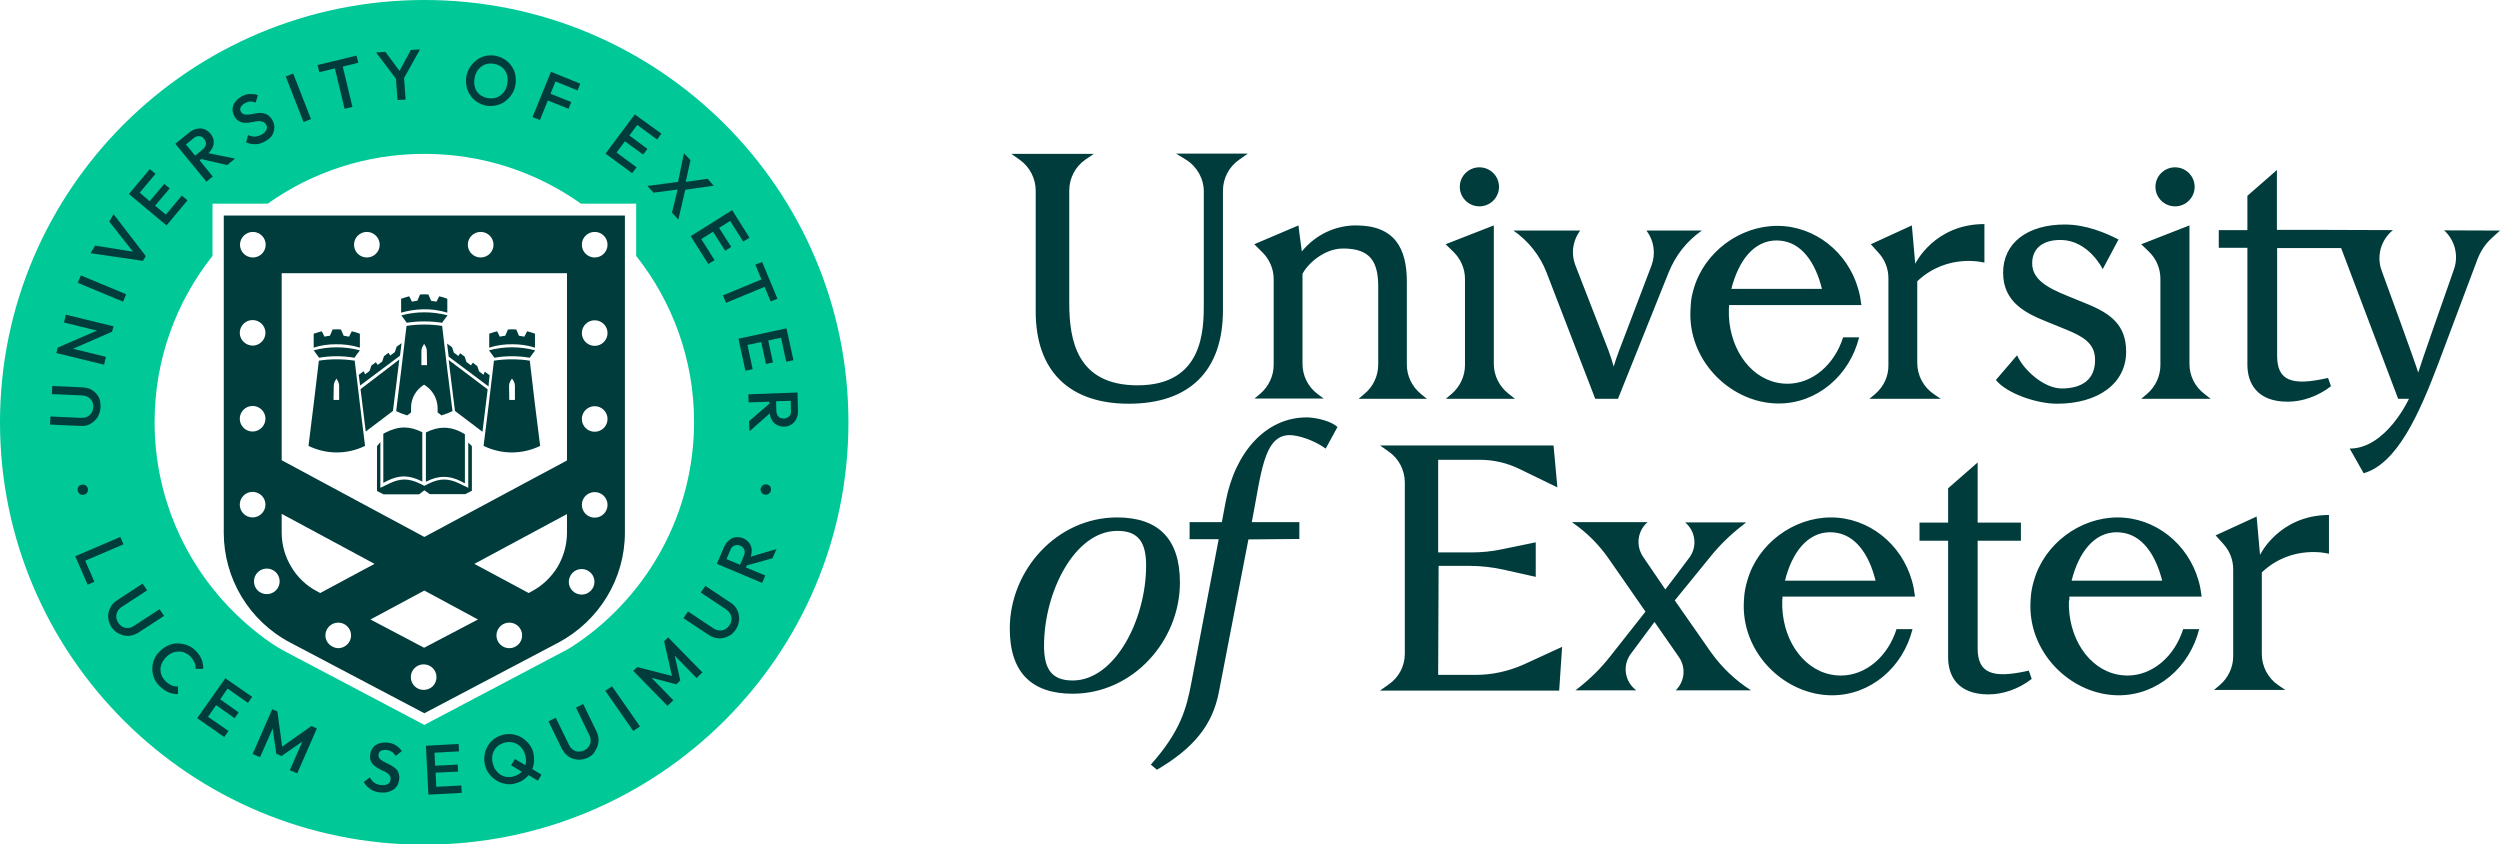 <svg width="225" height="76" viewBox="0 0 225 76" fill="none" xmlns="http://www.w3.org/2000/svg">
<g clip-path="url(#clip0_225_581)">
<path fill-rule="evenodd" clip-rule="evenodd" d="M38.169 76.02C59.262 76.02 76.359 59.003 76.359 38.01C76.359 17.017 59.282 0 38.19 0C17.097 0 0 17.037 0 38.01C0 58.983 17.077 76.02 38.169 76.02ZM57.254 18.329V23.032C60.519 27.15 62.466 32.358 62.466 37.97C62.466 46.185 58.349 53.452 52.062 57.812C51.636 58.115 51.21 58.378 50.744 58.62L38.19 65.241L25.636 58.62C25.21 58.398 24.804 58.156 24.398 57.873C18.071 53.513 13.913 46.226 13.913 37.99C13.913 32.338 15.86 27.15 19.125 23.032V18.329H24.094C28.069 15.503 32.937 13.848 38.19 13.848C43.442 13.848 48.31 15.503 52.285 18.329H57.254Z" fill="#00C896"/>
<path d="M56.24 47.942V19.399H20.139V47.942C20.139 52.08 22.431 55.895 26.122 57.833L38.19 64.191L50.257 57.833C53.928 55.875 56.24 52.08 56.24 47.942ZM44.68 57.187C44.68 56.561 45.187 56.036 45.836 56.036C46.464 56.036 46.992 56.541 46.992 57.187C46.992 57.812 46.485 58.337 45.836 58.337C45.207 58.337 44.68 57.833 44.68 57.187ZM36.973 60.941C36.973 60.316 37.48 59.791 38.129 59.791C38.758 59.791 39.285 60.295 39.285 60.941C39.285 61.587 38.778 62.092 38.129 62.092C37.48 62.092 36.973 61.567 36.973 60.941ZM33.342 55.754L38.19 53.15L43.017 55.754L38.169 58.297L33.342 55.754ZM29.286 57.187C29.286 56.561 29.793 56.036 30.442 56.036C31.071 56.036 31.598 56.541 31.598 57.187C31.598 57.812 31.071 58.337 30.442 58.337C29.813 58.317 29.286 57.812 29.286 57.187ZM25.352 46.246L33.707 50.747L28.82 53.372L28.556 53.23C27.582 52.726 26.771 51.959 26.224 51.03C25.656 50.102 25.352 49.032 25.352 47.942V46.246ZM21.579 45.418C21.579 44.793 22.086 44.268 22.735 44.268C23.364 44.268 23.891 44.772 23.891 45.418C23.891 46.044 23.364 46.569 22.735 46.569C22.086 46.569 21.579 46.044 21.579 45.418ZM21.579 37.687C21.579 37.061 22.086 36.536 22.735 36.536C23.364 36.536 23.891 37.041 23.891 37.687C23.891 38.313 23.364 38.838 22.735 38.838C22.086 38.838 21.579 38.313 21.579 37.687ZM21.579 29.956C21.579 29.33 22.086 28.805 22.735 28.805C23.364 28.805 23.891 29.31 23.891 29.956C23.891 30.582 23.364 31.107 22.735 31.107C22.086 31.086 21.579 30.582 21.579 29.956ZM23.912 22.023C23.912 22.649 23.405 23.174 22.756 23.174C22.127 23.174 21.599 22.669 21.599 22.023C21.599 21.397 22.127 20.872 22.756 20.872C23.405 20.872 23.912 21.397 23.912 22.023ZM25.169 52.322C25.169 52.948 24.662 53.472 24.013 53.472C23.364 53.472 22.857 52.968 22.857 52.322C22.857 51.696 23.364 51.171 24.013 51.171C24.662 51.171 25.169 51.696 25.169 52.322ZM34.174 22.023C34.174 22.649 33.667 23.174 33.018 23.174C32.389 23.174 31.862 22.669 31.862 22.023C31.862 21.397 32.369 20.872 33.018 20.872C33.647 20.872 34.174 21.397 34.174 22.023ZM44.416 22.023C44.416 22.649 43.909 23.174 43.26 23.174C42.631 23.174 42.104 22.669 42.104 22.023C42.104 21.397 42.611 20.872 43.26 20.872C43.909 20.872 44.416 21.397 44.416 22.023ZM51.028 41.442L38.19 48.325L25.352 41.422V24.587H51.028V41.442ZM51.028 47.942C51.028 49.032 50.723 50.102 50.176 51.03C49.608 51.959 48.797 52.726 47.843 53.23L47.58 53.372L42.692 50.747L51.028 46.266V47.942ZM52.346 51.212C52.975 51.212 53.502 51.716 53.502 52.362C53.502 52.988 52.995 53.513 52.346 53.513C51.717 53.513 51.19 53.008 51.19 52.362C51.21 51.716 51.717 51.212 52.346 51.212ZM54.678 22.023C54.678 22.649 54.171 23.174 53.522 23.174C52.894 23.174 52.366 22.669 52.366 22.023C52.366 21.397 52.873 20.872 53.522 20.872C54.171 20.872 54.678 21.397 54.678 22.023ZM54.678 29.976C54.678 30.602 54.171 31.127 53.522 31.127C52.894 31.127 52.366 30.622 52.366 29.976C52.366 29.35 52.873 28.826 53.522 28.826C54.171 28.826 54.678 29.35 54.678 29.976ZM54.678 37.707C54.678 38.333 54.171 38.858 53.522 38.858C52.894 38.858 52.366 38.353 52.366 37.707C52.366 37.082 52.873 36.557 53.522 36.557C54.171 36.557 54.678 37.082 54.678 37.707ZM54.678 45.438C54.678 46.064 54.171 46.589 53.522 46.589C52.894 46.589 52.366 46.084 52.366 45.438C52.366 44.813 52.873 44.288 53.522 44.288C54.171 44.288 54.678 44.813 54.678 45.438ZM38.19 44.126L38.676 44.47H41.881L42.469 44.167V40.15L42.144 39.827V43.904L41.353 43.521C40.867 43.279 40.4 43.157 39.974 43.157C39.548 43.157 39.082 43.279 38.595 43.521L38.19 43.723L37.784 43.521C37.297 43.279 36.831 43.157 36.405 43.157C35.979 43.157 35.513 43.279 35.026 43.521L34.235 43.904V39.786L33.931 40.15V44.187L34.519 44.49H37.723L38.19 44.126ZM40.968 37.001L43.422 38.858C43.584 37.546 43.747 36.254 43.889 35.043L40.38 32.398C40.562 33.872 40.745 35.426 40.948 36.981L40.968 37.001ZM44.456 32.459C44.152 35.023 43.848 37.586 43.523 40.13C45.146 40.917 46.992 40.917 48.614 40.13C48.29 37.566 47.965 35.023 47.681 32.459C46.606 32.297 45.531 32.297 44.456 32.459ZM45.815 34.74C45.815 34.558 45.876 34.377 45.978 34.215C46.018 34.155 46.038 34.134 46.079 34.074C46.12 34.134 46.14 34.155 46.18 34.215C46.282 34.377 46.343 34.538 46.343 34.74V35.992C46.18 35.992 46.018 35.992 45.836 35.992L45.815 34.74ZM47.681 32.197C47.843 31.974 47.985 31.753 48.168 31.53C46.789 31.167 45.369 31.167 44.01 31.53C44.172 31.753 44.335 31.974 44.497 32.197C45.531 32.015 46.606 32.015 47.681 32.197ZM46.201 30.985C46.85 30.985 47.519 31.086 48.148 31.288V30.037C47.904 29.936 47.681 29.875 47.438 29.815C47.357 29.976 47.276 30.138 47.194 30.299C47.032 30.279 46.87 30.238 46.708 30.218C46.627 30.037 46.545 29.835 46.464 29.653C46.221 29.633 45.957 29.633 45.714 29.653C45.633 29.835 45.552 30.037 45.471 30.218C45.308 30.238 45.146 30.259 44.984 30.299C44.903 30.138 44.822 29.976 44.74 29.815C44.497 29.875 44.254 29.956 44.031 30.037V31.288C44.7 31.066 45.45 30.965 46.201 30.985ZM44.071 33.771L43.625 33.448L43.523 33.731L43.118 33.428L42.956 32.943L42.55 32.641L42.388 32.883L41.982 32.58L41.82 32.096L41.414 31.793L41.252 32.035L40.846 31.732L40.684 31.248L40.238 30.925C40.238 30.925 40.339 31.773 40.38 32.096L43.97 34.78C43.97 34.558 44.071 33.771 44.071 33.771ZM39.792 29.048C39.954 28.826 40.096 28.604 40.279 28.381C38.899 28.018 37.48 28.018 36.121 28.381C36.283 28.604 36.445 28.826 36.608 29.048C37.642 28.886 38.717 28.886 39.792 29.048ZM38.048 27.836C38.778 27.816 39.548 27.917 40.258 28.139V26.888C40.015 26.787 39.792 26.726 39.528 26.666C39.447 26.827 39.366 26.989 39.285 27.15C39.123 27.13 38.96 27.09 38.798 27.069C38.717 26.888 38.636 26.686 38.555 26.504C38.311 26.484 38.068 26.484 37.804 26.504C37.723 26.686 37.642 26.888 37.561 27.069C37.399 27.09 37.236 27.11 37.074 27.15C36.993 26.989 36.912 26.827 36.831 26.666C36.587 26.726 36.344 26.807 36.101 26.888V28.139C36.729 27.957 37.399 27.857 38.048 27.836ZM36.141 30.884L35.695 31.207L35.533 31.692L35.127 31.995L34.965 31.753L34.559 32.055L34.397 32.54L33.991 32.843L33.829 32.6L33.423 32.903L33.261 33.388L32.856 33.69L32.734 33.408L32.288 33.731C32.288 33.731 32.389 34.518 32.409 34.7L35.999 32.015C36.04 31.732 36.141 30.884 36.141 30.884ZM31.902 32.197C32.065 31.974 32.207 31.753 32.389 31.53C31.01 31.167 29.59 31.167 28.232 31.53C28.394 31.753 28.556 31.974 28.718 32.197C29.753 32.015 30.828 32.015 31.902 32.197ZM30.178 30.985C30.909 30.965 31.679 31.066 32.389 31.288V30.037C32.146 29.936 31.923 29.875 31.659 29.815C31.578 29.976 31.497 30.138 31.416 30.299C31.253 30.279 31.091 30.238 30.929 30.218C30.848 30.037 30.767 29.835 30.686 29.653C30.442 29.633 30.199 29.633 29.935 29.653C29.854 29.835 29.773 30.037 29.692 30.218C29.529 30.238 29.367 30.259 29.205 30.299C29.124 30.138 29.043 29.976 28.962 29.815C28.718 29.875 28.475 29.956 28.232 30.037V31.288C28.84 31.086 29.509 30.985 30.178 30.985ZM28.698 32.459C28.394 35.023 28.09 37.586 27.765 40.13C29.387 40.917 31.233 40.917 32.856 40.13C32.531 37.566 32.227 35.023 31.923 32.459C30.828 32.297 29.753 32.297 28.698 32.459ZM30.037 34.74C30.037 34.558 30.097 34.377 30.199 34.215C30.239 34.155 30.26 34.134 30.28 34.074C30.32 34.134 30.341 34.155 30.361 34.215C30.462 34.377 30.523 34.538 30.523 34.74V35.992C30.361 35.992 30.199 35.992 30.016 35.992L30.037 34.74ZM32.916 38.838L35.37 36.981V36.94C35.573 35.386 35.756 33.832 35.938 32.358L32.45 35.023C32.592 36.254 32.754 37.546 32.916 38.838ZM37.885 43.279L38.007 43.339V38.898C37.419 38.616 36.912 38.474 36.385 38.474C35.817 38.474 35.269 38.636 34.64 38.959L34.498 39.04V43.46L34.884 43.258C35.411 42.996 35.918 42.875 36.385 42.875C36.871 42.895 37.358 43.016 37.885 43.279ZM39.954 38.495C39.427 38.495 38.92 38.636 38.331 38.919V43.359L38.453 43.299C38.98 43.036 39.488 42.915 39.954 42.915C40.42 42.915 40.928 43.036 41.455 43.299L41.84 43.501V39.08L41.698 38.999C41.069 38.636 40.502 38.495 39.954 38.495ZM38.169 34.619C38.534 34.841 38.839 35.144 39.062 35.527C39.264 35.891 39.386 36.315 39.386 36.738V37.122C39.528 37.223 39.589 37.263 39.731 37.384C40.076 37.283 40.4 37.162 40.725 37.001C40.4 34.437 40.076 31.874 39.792 29.33C38.717 29.169 37.642 29.169 36.587 29.33C36.283 31.894 35.979 34.457 35.654 37.001C35.979 37.162 36.303 37.283 36.648 37.384C36.79 37.283 36.851 37.243 36.993 37.122V36.738C36.973 35.87 37.439 35.063 38.169 34.619ZM38.433 32.863C38.271 32.863 38.108 32.863 37.926 32.863V31.611C37.926 31.43 37.987 31.248 38.088 31.086C38.129 31.026 38.149 31.006 38.169 30.945C38.21 31.006 38.23 31.026 38.25 31.086C38.352 31.228 38.413 31.409 38.413 31.611L38.433 32.863Z" fill="#003C3C"/>
<path d="M69.382 44.147C69.362 44.268 69.281 44.369 69.179 44.449C69.078 44.53 68.956 44.53 68.835 44.51C68.713 44.49 68.611 44.429 68.53 44.308C68.449 44.207 68.429 44.086 68.469 43.965C68.49 43.844 68.571 43.743 68.672 43.662C68.774 43.602 68.895 43.581 69.017 43.602C69.139 43.622 69.24 43.682 69.321 43.783C69.382 43.884 69.402 44.005 69.382 44.147ZM65.387 50.324L65.731 49.496C65.813 49.294 65.934 49.153 66.117 49.092C66.279 49.032 66.441 49.032 66.624 49.112C66.806 49.193 66.928 49.314 66.989 49.476C67.05 49.637 67.029 49.819 66.948 50.021L66.604 50.828L65.387 50.324ZM69.524 50.243L69.889 49.415L67.557 50.102C67.638 49.9 67.658 49.698 67.658 49.496C67.638 49.254 67.577 49.052 67.435 48.87C67.293 48.688 67.131 48.547 66.888 48.446C66.664 48.345 66.441 48.325 66.218 48.345C65.995 48.365 65.792 48.466 65.61 48.628C65.427 48.769 65.285 48.971 65.164 49.233L64.515 50.747L68.591 52.463L68.875 51.797L67.131 51.07L67.212 50.889L69.524 50.243ZM66.218 56.662C66.036 56.944 65.813 57.146 65.529 57.267C65.245 57.409 64.961 57.469 64.657 57.449C64.352 57.429 64.068 57.328 63.785 57.146L61.513 55.632L61.919 55.027L64.19 56.541C64.373 56.662 64.555 56.722 64.738 56.743C64.92 56.763 65.082 56.722 65.245 56.642C65.407 56.561 65.529 56.44 65.65 56.278C65.752 56.117 65.813 55.955 65.833 55.774C65.853 55.592 65.813 55.431 65.731 55.269C65.65 55.108 65.529 54.966 65.346 54.845L63.075 53.331L63.48 52.726L65.752 54.24C66.036 54.421 66.239 54.643 66.36 54.926C66.482 55.188 66.543 55.471 66.522 55.774C66.502 56.097 66.401 56.379 66.218 56.662ZM63.217 60.517L60.134 57.368L59.769 57.712L60.479 60.84L57.355 60.033L56.99 60.376L60.073 63.525L60.6 63.02L58.633 61.002L60.864 61.587L61.229 61.244L60.722 59.004L62.689 61.022L63.217 60.517ZM56.99 65.786L54.475 62.173L55.084 61.769L57.599 65.382L56.99 65.786ZM52.914 68.188C52.609 68.329 52.305 68.39 52.001 68.37C51.697 68.35 51.413 68.249 51.17 68.087C50.926 67.926 50.723 67.683 50.561 67.381L49.364 64.918L50.014 64.595L51.21 67.037C51.312 67.239 51.433 67.381 51.575 67.482C51.717 67.582 51.879 67.643 52.062 67.643C52.245 67.643 52.407 67.623 52.589 67.522C52.772 67.441 52.914 67.32 52.995 67.179C53.096 67.037 53.157 66.876 53.157 66.694C53.157 66.513 53.137 66.331 53.035 66.149L51.839 63.687L52.488 63.364L53.684 65.826C53.826 66.129 53.887 66.432 53.867 66.715C53.847 67.017 53.745 67.28 53.583 67.542C53.441 67.845 53.218 68.047 52.914 68.188ZM46.91 69.5C46.728 69.682 46.485 69.803 46.201 69.884C45.998 69.944 45.775 69.944 45.592 69.924C45.41 69.904 45.207 69.823 45.045 69.722C44.882 69.621 44.74 69.48 44.619 69.319C44.497 69.157 44.416 68.955 44.355 68.733C44.274 68.43 44.274 68.148 44.335 67.885C44.396 67.623 44.538 67.401 44.72 67.219C44.903 67.037 45.146 66.916 45.43 66.836C45.653 66.775 45.856 66.775 46.038 66.795C46.221 66.815 46.424 66.896 46.586 66.997C46.748 67.098 46.89 67.239 47.012 67.401C47.134 67.562 47.215 67.764 47.276 67.986C47.357 68.289 47.357 68.572 47.296 68.834C47.296 68.834 47.296 68.854 47.296 68.874L46.343 68.309L45.998 68.874L46.971 69.46C46.951 69.46 46.931 69.48 46.91 69.5ZM48.736 69.722L47.904 69.218C47.965 69.056 48.026 68.874 48.046 68.693C48.087 68.39 48.066 68.107 48.006 67.784C47.945 67.461 47.803 67.219 47.62 66.977C47.438 66.735 47.215 66.553 46.971 66.391C46.728 66.23 46.444 66.149 46.16 66.089C45.876 66.048 45.572 66.048 45.268 66.129C44.964 66.21 44.7 66.331 44.456 66.513C44.213 66.694 44.031 66.896 43.889 67.159C43.747 67.401 43.645 67.683 43.605 67.966C43.564 68.269 43.584 68.551 43.645 68.854C43.726 69.157 43.848 69.419 44.031 69.662C44.213 69.904 44.436 70.085 44.68 70.247C44.923 70.409 45.207 70.489 45.491 70.55C45.775 70.61 46.079 70.59 46.383 70.509C46.687 70.429 46.951 70.308 47.194 70.126C47.336 70.025 47.458 69.884 47.58 69.763L48.411 70.267L48.736 69.722ZM41.556 71.357L41.516 70.691L39.264 70.812L39.204 69.54L41.232 69.44L41.191 68.814L39.163 68.915L39.102 67.744L41.313 67.623L41.272 66.957L38.331 67.118L38.555 71.519L41.556 71.357ZM34.174 71.317C33.829 71.276 33.545 71.176 33.322 71.014C33.099 70.853 32.896 70.651 32.734 70.388L33.282 69.964C33.383 70.146 33.505 70.308 33.667 70.429C33.829 70.55 34.032 70.631 34.296 70.651C34.539 70.671 34.742 70.651 34.884 70.57C35.046 70.489 35.127 70.368 35.147 70.186C35.168 70.045 35.147 69.924 35.087 69.823C35.026 69.722 34.924 69.641 34.823 69.561C34.721 69.48 34.58 69.419 34.438 69.359C34.296 69.298 34.154 69.218 34.012 69.137C33.87 69.056 33.748 68.975 33.626 68.854C33.505 68.753 33.423 68.612 33.363 68.471C33.302 68.309 33.282 68.127 33.322 67.906C33.342 67.643 33.444 67.441 33.586 67.26C33.728 67.078 33.931 66.977 34.154 66.896C34.377 66.836 34.64 66.815 34.904 66.836C35.188 66.876 35.452 66.957 35.654 67.098C35.857 67.239 36.04 67.401 36.161 67.603L35.614 68.027C35.512 67.865 35.391 67.744 35.269 67.663C35.147 67.582 34.985 67.522 34.823 67.502C34.6 67.482 34.438 67.502 34.296 67.562C34.154 67.623 34.093 67.744 34.072 67.906C34.052 68.047 34.072 68.148 34.154 68.249C34.214 68.35 34.316 68.41 34.438 68.491C34.559 68.551 34.681 68.632 34.823 68.693C34.965 68.753 35.107 68.834 35.249 68.915C35.391 68.996 35.512 69.096 35.634 69.197C35.756 69.319 35.837 69.44 35.877 69.601C35.938 69.763 35.959 69.964 35.918 70.186C35.877 70.57 35.695 70.873 35.391 71.075C35.026 71.297 34.64 71.377 34.174 71.317ZM28.029 65.342L25.392 67.199L24.966 64.03L24.5 63.828L22.735 67.865L23.405 68.148L24.54 65.564L24.865 67.845L25.331 68.047L27.217 66.735L26.082 69.319L26.751 69.601L28.515 65.564L28.029 65.342ZM22.309 63.263L22.695 62.718L20.281 61.042L17.746 64.635L20.18 66.331L20.565 65.786L18.72 64.514L19.45 63.465L21.113 64.635L21.478 64.111L19.815 62.94L20.484 61.971L22.309 63.263ZM14.339 61.729C14.116 61.507 13.954 61.244 13.852 60.982C13.751 60.699 13.69 60.416 13.71 60.134C13.71 59.851 13.771 59.569 13.893 59.306C14.014 59.044 14.177 58.802 14.42 58.58C14.643 58.358 14.886 58.196 15.17 58.075C15.454 57.954 15.718 57.893 16.022 57.913C16.306 57.913 16.59 57.974 16.874 58.075C17.158 58.176 17.401 58.358 17.624 58.58C17.868 58.842 18.05 59.084 18.152 59.367C18.253 59.629 18.294 59.912 18.294 60.194H17.604C17.624 59.993 17.584 59.811 17.503 59.629C17.422 59.448 17.3 59.266 17.138 59.084C16.975 58.923 16.813 58.822 16.631 58.741C16.448 58.66 16.266 58.64 16.063 58.64C15.88 58.64 15.677 58.681 15.495 58.761C15.312 58.842 15.13 58.963 14.968 59.125C14.805 59.286 14.684 59.468 14.582 59.649C14.501 59.831 14.44 60.033 14.44 60.215C14.44 60.396 14.46 60.598 14.542 60.78C14.623 60.962 14.724 61.123 14.886 61.285C15.069 61.486 15.272 61.608 15.454 61.688C15.637 61.769 15.84 61.789 16.022 61.789V62.475C15.738 62.475 15.454 62.415 15.17 62.314C14.846 62.173 14.602 61.971 14.339 61.729ZM10.039 56.44C9.857 56.157 9.755 55.875 9.735 55.572C9.715 55.269 9.776 54.986 9.918 54.704C10.059 54.421 10.262 54.199 10.546 54.017L12.838 52.524L13.244 53.129L10.952 54.623C10.769 54.744 10.648 54.886 10.566 55.047C10.485 55.209 10.445 55.37 10.465 55.552C10.485 55.733 10.546 55.895 10.648 56.056C10.749 56.218 10.891 56.339 11.033 56.42C11.195 56.5 11.357 56.521 11.54 56.521C11.723 56.5 11.905 56.44 12.067 56.319L14.359 54.825L14.765 55.431L12.473 56.924C12.189 57.106 11.905 57.207 11.601 57.227C11.297 57.247 11.013 57.187 10.749 57.045C10.445 56.924 10.222 56.722 10.039 56.44ZM11.114 48.991L10.83 48.325L6.774 50.061L7.889 52.625L8.498 52.362L7.666 50.465L11.114 48.991ZM6.997 44.147C6.977 44.026 6.997 43.904 7.058 43.803C7.139 43.703 7.22 43.642 7.362 43.622C7.504 43.602 7.605 43.622 7.707 43.682C7.808 43.743 7.869 43.844 7.91 43.985C7.93 44.106 7.91 44.227 7.849 44.328C7.788 44.429 7.687 44.49 7.545 44.53C7.423 44.55 7.301 44.53 7.2 44.47C7.078 44.389 7.017 44.288 6.997 44.147ZM71.025 37.465C70.903 37.586 70.741 37.667 70.558 37.667C70.356 37.667 70.193 37.627 70.072 37.505C69.95 37.384 69.889 37.223 69.869 37.001L69.849 36.113L71.167 36.072L71.187 36.96C71.207 37.182 71.147 37.344 71.025 37.465ZM71.775 35.325L67.354 35.487L67.374 36.214L69.24 36.153V36.335L67.415 37.909L67.455 38.818L69.281 37.203C69.301 37.425 69.362 37.627 69.463 37.788C69.565 37.99 69.727 38.151 69.93 38.252C70.132 38.353 70.356 38.414 70.599 38.394C70.842 38.394 71.065 38.313 71.248 38.192C71.43 38.071 71.573 37.909 71.674 37.687C71.775 37.465 71.836 37.223 71.816 36.96L71.775 35.325ZM67.273 31.046L68.51 30.784L68.936 32.762L69.565 32.62L69.139 30.642L70.295 30.4L70.761 32.56L71.41 32.419L70.781 29.552L66.462 30.481L67.09 33.367L67.739 33.226L67.273 31.046ZM69.362 27.13L69.97 26.888L68.591 23.577L67.983 23.819L68.53 25.152L65.062 26.585L65.346 27.251L68.814 25.818L69.362 27.13ZM64.17 20.852L65.265 22.568L65.813 22.225L64.717 20.509L65.711 19.883L66.888 21.74L67.455 21.397L65.894 18.914L62.162 21.256L63.744 23.759L64.312 23.416L63.115 21.518L64.17 20.852ZM63.683 16.088L61.716 16.371L62.142 14.413L61.553 13.787L61.026 16.371L58.268 16.734L58.816 17.34L60.986 17.057L60.479 19.136L61.047 19.762L61.675 17.077L64.231 16.714L63.683 16.088ZM57.883 13.908L58.268 13.403L56.645 12.192L57.355 11.244L59.14 12.556L59.525 12.031L57.132 10.295L54.496 13.827L56.889 15.584L57.294 15.059L55.489 13.726L56.24 12.717L57.883 13.908ZM51.981 8.135L52.224 7.529L49.588 6.46L47.925 10.537L48.594 10.8L49.304 9.043L51.17 9.79L51.413 9.185L49.547 8.438L49.993 7.327L51.981 8.135ZM43.868 8.821C44.172 8.882 44.436 8.862 44.68 8.781C44.923 8.7 45.126 8.539 45.308 8.337C45.491 8.135 45.592 7.873 45.653 7.57C45.694 7.348 45.694 7.126 45.673 6.924C45.633 6.722 45.572 6.54 45.471 6.379C45.369 6.217 45.227 6.076 45.065 5.975C44.903 5.874 44.7 5.793 44.497 5.753C44.213 5.692 43.929 5.713 43.686 5.793C43.442 5.874 43.24 6.036 43.057 6.237C42.895 6.439 42.773 6.702 42.712 7.005C42.672 7.227 42.672 7.449 42.692 7.65C42.733 7.852 42.793 8.034 42.895 8.195C42.996 8.357 43.138 8.498 43.3 8.599C43.463 8.7 43.645 8.781 43.868 8.821ZM43.747 9.508C43.442 9.447 43.158 9.326 42.915 9.164C42.672 9.003 42.469 8.801 42.307 8.539C42.144 8.296 42.023 8.034 41.982 7.731C41.921 7.449 41.921 7.146 41.982 6.823C42.043 6.52 42.165 6.237 42.327 5.995C42.489 5.753 42.692 5.551 42.935 5.369C43.179 5.208 43.442 5.087 43.726 5.026C44.01 4.966 44.315 4.966 44.619 5.026C44.923 5.087 45.207 5.208 45.45 5.369C45.694 5.531 45.896 5.733 46.059 5.975C46.221 6.217 46.343 6.48 46.383 6.782C46.424 7.085 46.444 7.368 46.383 7.691C46.322 7.994 46.201 8.276 46.038 8.518C45.876 8.761 45.673 8.963 45.43 9.144C45.187 9.326 44.923 9.427 44.639 9.487C44.335 9.548 44.051 9.568 43.747 9.508ZM37.804 4.441L36.973 4.501L35.959 6.379L34.681 4.663L33.849 4.724L35.634 7.085L35.776 9.003L36.506 8.963L36.364 7.025L37.804 4.441ZM32.247 5.652L32.085 5.006L28.576 5.854L28.738 6.5L30.138 6.157L31.01 9.79L31.72 9.629L30.848 5.995L32.247 5.652ZM27.319 10.981L25.717 6.883L26.386 6.621L27.988 10.719L27.319 10.981ZM23.871 12.717C23.567 12.879 23.283 12.98 22.999 12.98C22.715 12.98 22.451 12.939 22.147 12.818L22.33 12.152C22.512 12.253 22.715 12.293 22.918 12.293C23.121 12.293 23.323 12.233 23.547 12.112C23.77 11.991 23.912 11.849 23.972 11.688C24.054 11.526 24.053 11.365 23.952 11.223C23.871 11.102 23.79 11.001 23.668 10.961C23.547 10.921 23.425 10.9 23.283 10.9C23.141 10.9 22.999 10.921 22.837 10.961C22.674 10.981 22.532 11.021 22.37 11.042C22.208 11.062 22.046 11.062 21.904 11.042C21.741 11.021 21.599 10.961 21.458 10.88C21.316 10.779 21.194 10.638 21.093 10.456C20.971 10.234 20.91 10.012 20.93 9.79C20.951 9.568 21.032 9.366 21.174 9.164C21.316 8.983 21.498 8.821 21.741 8.68C21.985 8.539 22.248 8.458 22.512 8.458C22.776 8.458 22.999 8.478 23.202 8.559L23.019 9.225C22.837 9.164 22.674 9.124 22.512 9.144C22.35 9.144 22.208 9.205 22.046 9.286C21.863 9.386 21.721 9.508 21.66 9.649C21.599 9.79 21.599 9.931 21.681 10.053C21.741 10.174 21.843 10.255 21.944 10.275C22.046 10.315 22.167 10.315 22.309 10.315C22.451 10.315 22.593 10.295 22.735 10.255C22.898 10.234 23.04 10.194 23.202 10.174C23.364 10.153 23.526 10.153 23.689 10.194C23.851 10.234 23.993 10.275 24.135 10.376C24.277 10.476 24.398 10.618 24.52 10.82C24.703 11.163 24.743 11.506 24.621 11.849C24.561 12.192 24.297 12.475 23.871 12.717ZM16.732 13L17.422 12.434C17.604 12.293 17.766 12.233 17.949 12.253C18.131 12.273 18.273 12.354 18.375 12.495C18.497 12.657 18.557 12.818 18.537 12.98C18.517 13.141 18.415 13.303 18.253 13.444L17.564 14.009L16.732 13ZM20.444 14.857L21.153 14.271L18.76 13.787C18.922 13.626 19.044 13.464 19.125 13.303C19.227 13.081 19.247 12.879 19.227 12.657C19.206 12.434 19.105 12.233 18.943 12.031C18.78 11.849 18.598 11.708 18.395 11.627C18.192 11.546 17.969 11.546 17.726 11.587C17.503 11.627 17.259 11.748 17.056 11.91L15.779 12.939L18.578 16.351L19.145 15.886L17.969 14.433L18.111 14.312L20.444 14.857ZM16.874 18.026L16.367 17.602L14.927 19.318L13.954 18.511L15.272 16.956L14.785 16.552L13.467 18.107L12.574 17.34L13.994 15.644L13.487 15.22L11.601 17.461L14.988 20.287L16.874 18.026ZM10.222 19.278L9.836 19.944L11.966 22.649L8.559 22.104L8.153 22.79L12.858 23.476L13.122 23.052L10.222 19.278ZM11.074 27.15L6.997 25.454L7.281 24.788L11.357 26.484L11.074 27.15ZM10.222 29.37L5.922 28.321L5.76 29.027L8.721 29.754L5.192 31.288L5.07 31.773L9.37 32.822L9.532 32.116L6.571 31.389L10.08 29.855L10.222 29.37ZM9.045 36.658C9.025 36.981 8.944 37.283 8.782 37.546C8.62 37.808 8.396 37.99 8.133 38.151C7.869 38.313 7.565 38.353 7.24 38.333L4.502 38.212L4.543 37.485L7.281 37.606C7.504 37.606 7.687 37.586 7.849 37.505C8.011 37.425 8.133 37.304 8.234 37.162C8.336 37.001 8.376 36.839 8.396 36.658C8.417 36.456 8.376 36.294 8.295 36.133C8.214 35.971 8.092 35.85 7.95 35.749C7.788 35.648 7.605 35.608 7.403 35.588L4.665 35.467L4.705 34.74L7.443 34.861C7.768 34.881 8.072 34.962 8.315 35.123C8.559 35.285 8.761 35.507 8.903 35.77C9.005 36.012 9.066 36.315 9.045 36.658Z" fill="#003C3C"/>
<path d="M131.382 16.815C131.382 15.846 132.173 15.059 133.146 15.059C134.12 15.059 134.911 15.846 134.911 16.815C134.911 17.784 134.12 18.571 133.146 18.571C132.173 18.571 131.382 17.784 131.382 16.815ZM93.213 17.158V28.038C93.213 33.388 96.234 36.335 101.589 36.335C107.024 36.335 110.066 33.408 110.066 27.917V17.158C110.066 16.048 110.614 14.998 111.527 14.372L112.297 13.827H105.848L106.74 14.372C107.734 14.998 108.342 16.068 108.342 17.239V27.291C108.342 29.613 108.342 34.679 102.38 34.679C96.924 34.679 96.234 30.622 96.234 27.291V17.138C96.234 16.028 96.782 14.998 97.674 14.372L98.445 13.848H91.022L91.793 14.393C92.665 15.018 93.213 16.048 93.213 17.158ZM131.848 25.091V32.863C131.848 33.852 131.402 34.8 130.652 35.447L130.124 35.891H136.351L135.783 35.447C134.951 34.8 134.444 33.811 134.444 32.762V20.287L130.104 21.982L130.794 22.649C131.463 23.294 131.848 24.183 131.848 25.091ZM185.553 34.962C183.951 34.962 182.105 33.287 181.537 31.974L179.631 34.195C180.584 35.406 183.302 36.335 185.127 36.335C188.798 36.335 191.353 34.538 191.353 31.651C191.353 29.249 189.974 28.2 187.683 27.291L186.101 26.645C184.235 25.898 182.896 25.131 182.896 23.698C182.896 22.265 183.971 21.579 185.472 21.599C187.987 21.619 189.244 24.223 189.244 24.223C189.792 23.194 190.035 22.729 190.664 21.558C189.508 20.953 187.723 20.206 185.837 20.206C182.47 20.206 180.28 21.861 180.28 24.546C180.28 27.211 182.328 28.2 184.296 28.987L185.938 29.653C187.459 30.279 188.555 30.884 188.555 32.378C188.575 34.155 187.378 34.962 185.553 34.962ZM139.19 24.526L143.571 35.891C143.591 35.891 145.599 35.891 145.619 35.891L150.183 24.506C150.487 23.759 150.892 23.052 151.399 22.406C151.906 21.781 152.495 21.215 153.164 20.751H148.175L148.195 20.771C148.864 21.66 149.027 22.83 148.641 23.88L145.721 31.551C145.538 32.035 145.376 32.499 145.234 32.984C145.092 32.52 144.95 32.035 144.767 31.551L141.786 23.88C141.644 23.496 141.563 23.093 141.563 22.709C141.563 22.023 141.786 21.337 142.212 20.751H136.209C137.547 21.68 138.602 22.992 139.19 24.526ZM195.754 18.571C196.728 18.571 197.519 17.784 197.519 16.815C197.519 15.846 196.728 15.059 195.754 15.059C194.781 15.059 193.99 15.846 193.99 16.815C193.99 17.784 194.781 18.571 195.754 18.571ZM152.434 25.999C153.367 22.709 156.571 20.327 159.958 20.327C163.345 20.327 166.306 22.709 167.239 25.999C167.381 26.464 167.462 26.968 167.523 27.453H155.618C155.618 27.473 155.618 27.493 155.618 27.513V27.574C155.618 27.634 155.618 27.675 155.598 27.735C155.598 27.796 155.598 27.857 155.598 27.917C155.598 27.978 155.598 28.018 155.598 28.079C155.598 28.139 155.598 28.18 155.598 28.24C155.598 28.301 155.598 28.341 155.598 28.402C155.74 31.672 157.768 34.296 160.485 34.518C160.607 34.518 160.729 34.538 160.85 34.538C163.142 34.538 165.11 32.802 165.88 30.36H167.32C166.468 33.791 163.548 36.315 160.08 36.315C155.942 36.315 152.13 32.721 152.13 28.301C152.13 27.998 152.15 27.715 152.17 27.433C152.19 26.948 152.292 26.464 152.434 25.999ZM155.821 25.999H163.974C163.386 23.597 162.128 21.821 160.222 21.66C160.12 21.66 159.999 21.639 159.897 21.639C157.849 21.639 156.47 23.456 155.821 25.999ZM168.78 35.447L168.253 35.891H174.662L174.013 35.447C173.1 34.821 172.553 33.771 172.553 32.661V25.313C175.291 22.729 178.597 23.638 178.597 23.638V20.166C174.074 20.166 172.37 23.739 172.37 23.739L172.066 20.287L168.375 21.982L169.085 22.77C169.653 23.395 169.957 24.203 169.957 25.03V32.863C169.977 33.852 169.531 34.8 168.78 35.447ZM153.955 58.66L150.73 54.038L153.935 50.101C154.766 49.072 155.719 48.143 156.754 47.336L157.159 47.013H151.663C152.616 47.82 152.779 49.213 152.028 50.202C151.318 51.151 150.608 52.1 149.878 53.049L147.871 50.101C147.222 49.133 147.363 47.841 148.215 47.053L148.276 46.993H141.482L141.583 47.074C142.861 47.962 143.956 49.072 144.828 50.344L148.094 55.047L144.909 59.084C144.058 60.174 143.064 61.143 141.969 61.991L141.786 62.132H147.262L147.242 62.112C146.207 61.325 146.005 59.871 146.775 58.842C147.485 57.893 148.195 56.924 148.905 55.975L151.095 59.124C151.744 60.053 151.643 61.305 150.832 62.112L150.811 62.132H157.585L157.565 62.112C156.166 61.224 154.928 60.033 153.955 58.66ZM197.052 32.762V20.287L192.712 21.982L193.402 22.649C194.071 23.294 194.436 24.163 194.436 25.091V32.863C194.436 33.852 193.99 34.8 193.24 35.447L192.712 35.891H198.959L198.391 35.447C197.539 34.8 197.052 33.811 197.052 32.762ZM186.202 54.179C186.202 54.24 186.202 54.28 186.202 54.34C186.202 54.401 186.202 54.441 186.202 54.502C186.202 54.562 186.202 54.603 186.202 54.663C186.344 57.934 188.372 60.558 191.09 60.78C191.212 60.78 191.333 60.8 191.455 60.8C193.747 60.8 195.714 59.064 196.485 56.621H197.925C197.073 60.053 194.152 62.576 190.684 62.576C186.547 62.576 182.734 58.983 182.734 54.562C182.734 54.26 182.754 53.977 182.775 53.694C182.815 53.19 182.916 52.705 183.058 52.241C183.991 48.951 187.196 46.569 190.583 46.569C193.97 46.569 196.931 48.951 197.864 52.241C198.006 52.705 198.087 53.21 198.148 53.694H186.243C186.243 53.715 186.243 53.735 186.243 53.755V53.816C186.243 53.876 186.243 53.917 186.243 53.977C186.202 54.078 186.202 54.118 186.202 54.179ZM186.445 52.261H194.598C193.99 49.859 192.753 48.083 190.826 47.921C190.725 47.921 190.623 47.901 190.502 47.901C188.474 47.901 187.074 49.718 186.445 52.261ZM219.97 20.731C220.944 21.619 221.289 22.992 220.863 24.223C220.011 26.645 217.841 32.822 217.638 33.529C217.455 32.843 214.352 24.364 214.352 24.364C213.866 23.052 214.271 21.599 215.366 20.711L209.586 20.691H204.922V15.301L202.265 17.622V20.711H199.689V22.305H202.265V32.822C202.265 34.457 203.096 36.153 205.895 36.153C207.173 36.153 208.593 35.689 209.789 34.76L209.525 34.013C206.199 34.78 204.942 34.235 204.942 32.015V22.326H210.702L215.833 35.891H216.806C216.806 35.891 214.758 40.372 211.472 40.372L212.73 42.592C215.752 41.724 217.739 37.243 219.484 32.62L222.972 23.335C223.256 22.588 223.702 21.922 224.29 21.397L225 20.751L219.97 20.731ZM177.988 58.337V48.668H181.882V47.033H177.988V41.623L175.331 43.945V47.033H172.756V48.668H175.331V59.165C175.331 60.8 176.163 62.496 178.962 62.496C180.239 62.496 181.659 62.031 182.856 61.103L182.592 60.356C179.246 61.123 177.988 60.558 177.988 58.337ZM106.193 52.423C106.193 57.691 101.954 62.435 96.539 62.435C92.847 62.435 90.88 60.517 90.88 56.581C90.88 51.313 95.119 46.569 100.534 46.569C104.246 46.569 106.193 48.487 106.193 52.423ZM103.15 50.909C103.15 48.89 102.522 47.76 100.534 47.78C96.721 47.8 93.963 53.271 93.963 58.115C93.963 60.134 94.592 61.264 96.579 61.244C100.372 61.204 103.15 55.733 103.15 50.909ZM203.401 49.94L203.096 46.488L199.405 48.184L200.115 48.971C200.683 49.597 200.987 50.404 200.987 51.232V59.064C200.987 60.053 200.541 61.002 199.79 61.648L199.263 62.092H205.672L205.023 61.648C204.11 61.022 203.563 59.972 203.563 58.862V51.514C206.301 48.931 209.607 49.839 209.607 49.839V46.347C205.104 46.367 203.401 49.94 203.401 49.94ZM110.31 45.156C110.188 45.761 110.087 46.367 109.965 46.993H107.065V48.466L107.044 48.527H109.681L107.227 61.426C106.781 63.788 106.233 65.826 103.576 68.814L104.124 69.278C107.389 67.36 109.133 65.281 109.701 62.274L112.358 48.547L116.942 48.507V46.993H112.662C113.514 42.633 113.717 39.161 116.07 39.161C116.84 39.161 118.24 39.605 119.315 40.372L120.369 38.434C119.882 37.929 118.483 37.566 117.591 37.566C113.96 37.566 111.161 40.654 110.31 45.156ZM122.803 35.447L122.276 35.891H128.421L127.873 35.447C127.082 34.8 126.616 33.832 126.616 32.822V25.354C126.616 22.366 125.541 20.287 122.032 20.287C120.207 20.287 118.422 21.094 117.165 22.628C117.043 21.821 116.861 20.287 116.861 20.287L112.885 21.982L113.636 22.729C114.265 23.355 114.63 24.223 114.63 25.111V32.843C114.63 33.832 114.183 34.78 113.433 35.426L112.906 35.87H119.132L118.564 35.447C117.712 34.8 117.226 33.811 117.226 32.742V24.647C117.651 23.799 119.132 22.366 120.876 22.366C123.371 22.366 124.04 23.597 124.04 25.818V32.802C124.04 33.852 123.574 34.8 122.803 35.447ZM160.404 54.179C160.404 54.24 160.404 54.28 160.404 54.34C160.404 54.401 160.404 54.441 160.404 54.502C160.404 54.562 160.404 54.603 160.404 54.663C160.546 57.934 162.574 60.558 165.292 60.78C165.414 60.78 165.535 60.8 165.657 60.8C167.949 60.8 169.916 59.064 170.687 56.621H172.127C171.275 60.053 168.355 62.576 164.886 62.576C160.749 62.576 156.936 58.983 156.936 54.562C156.936 54.26 156.957 53.977 156.977 53.694C157.017 53.19 157.119 52.705 157.261 52.241C158.194 48.951 161.398 46.569 164.785 46.569C168.172 46.569 171.133 48.951 172.066 52.241C172.208 52.705 172.289 53.21 172.35 53.694H160.425C160.425 53.715 160.425 53.735 160.425 53.755V53.816C160.425 53.876 160.425 53.917 160.404 53.977C160.404 54.078 160.404 54.118 160.404 54.179ZM160.648 52.261H168.801C168.213 49.859 166.955 48.083 165.049 47.921C164.947 47.921 164.826 47.901 164.724 47.901C162.676 47.901 161.276 49.718 160.648 52.261ZM132.822 60.739C131.97 60.739 130.855 60.739 129.435 60.739L129.475 50.929H132.274C133.309 50.929 134.323 51.05 135.337 51.272L138.217 51.918V48.809L135.174 49.435C134.242 49.637 133.309 49.718 132.355 49.718H129.435V41.381C131.037 41.381 132.274 41.381 133.187 41.381C134.424 41.381 135.641 41.664 136.756 42.209L140.164 43.864L139.819 40.089H124.202L124.973 40.634C125.886 41.26 126.433 42.31 126.433 43.42V58.842C126.433 59.952 125.886 60.982 124.973 61.607L124.202 62.152H140.326L140.59 58.216L137.121 59.811C135.742 60.416 134.302 60.739 132.822 60.739Z" fill="#003C3C"/>
</g>
<defs>
<clipPath id="clip0_225_581">
<rect width="225" height="76" fill="white"/>
</clipPath>
</defs>
</svg>
